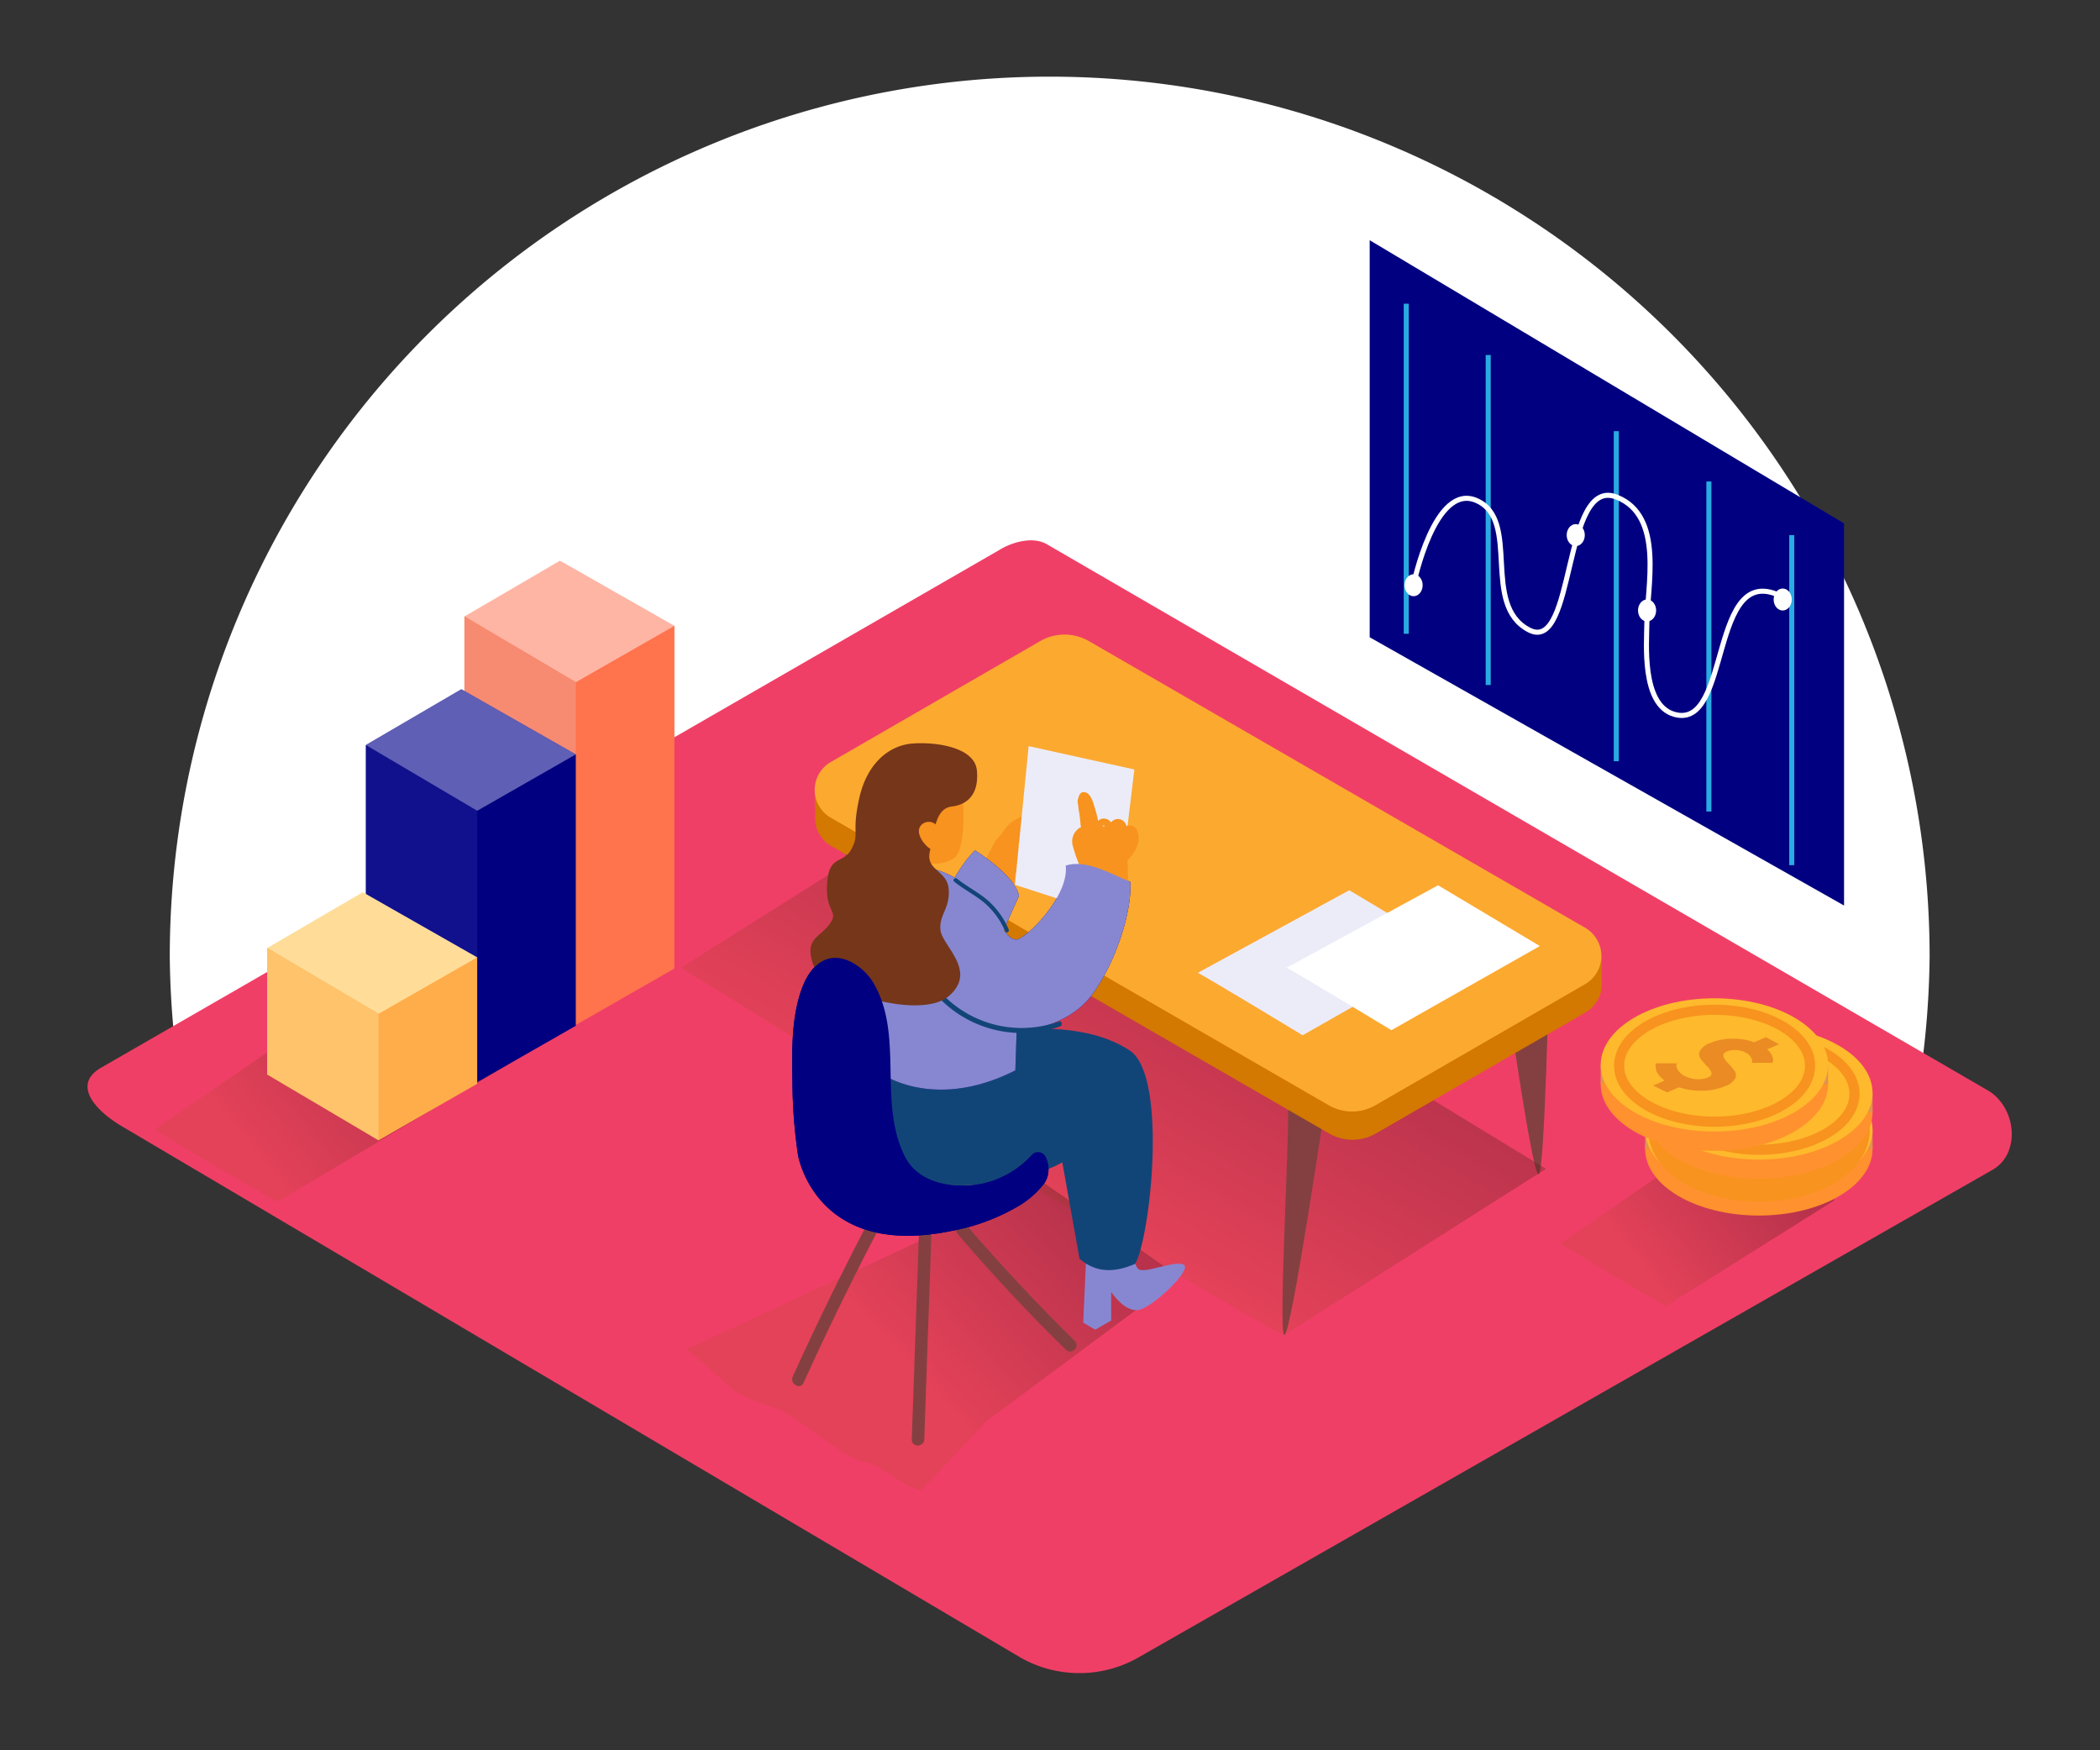 <?xml version="1.0" encoding="UTF-8" standalone="no"?>
<svg
   id="Layer_2"
   data-name="Layer 2"
   viewBox="0 0 4800 4000"
   width="4800"
   height="4000"
   class="illustration styles_illustrationTablet__1DWOa"
   version="1.1"
   sodipodi:docname="hero-image.svg"
   inkscape:version="1.1 (c68e22c387, 2021-05-23)"
   xmlns:inkscape="http://www.inkscape.org/namespaces/inkscape"
   xmlns:sodipodi="http://sodipodi.sourceforge.net/DTD/sodipodi-0.dtd"
   xmlns:xlink="http://www.w3.org/1999/xlink"
   xmlns="http://www.w3.org/2000/svg"
   xmlns:svg="http://www.w3.org/2000/svg"
   xmlns:rdf="http://www.w3.org/1999/02/22-rdf-syntax-ns#"
   xmlns:cc="http://creativecommons.org/ns#"
   xmlns:dc="http://purl.org/dc/elements/1.1/">
  <rect x="0" y="0" width="4800" height="4000" fill="#333333" stroke="none"/>
  <sodipodi:namedview
     id="namedview159"
     pagecolor="#ffffff"
     bordercolor="#666666"
     borderopacity="1.0"
     inkscape:pageshadow="2"
     inkscape:pageopacity="0.0"
     inkscape:pagecheckerboard="0"
     showgrid="false"
     width="400px"
     inkscape:zoom="0.11727343"
     inkscape:cx="2975.9512"
     inkscape:cy="2434.4816"
     inkscape:window-width="1920"
     inkscape:window-height="1001"
     inkscape:window-x="-9"
     inkscape:window-y="-9"
     inkscape:window-maximized="1"
     inkscape:current-layer="g2821" />
  <defs
     id="defs10">
    <linearGradient
       id="linear-gradient"
       x1="40.1"
       y1="191.78"
       x2="72.83"
       y2="165.59"
       gradientUnits="userSpaceOnUse">
      <stop
         offset="0"
         stop-color="#cc483e"
         id="stop2" />
      <stop
         offset="1"
         stop-color="#411714"
         id="stop4" />
    </linearGradient>
    <linearGradient
       id="linear-gradient-2"
       x1="313.82"
       y1="213.31"
       x2="339.72"
       y2="192.59"
       xlink:href="#linear-gradient"
       gradientTransform="translate(-0.324,44.277)" />
    <linearGradient
       id="linear-gradient-3"
       x1="195.28"
       y1="199.46"
       x2="226.1"
       y2="145.77"
       xlink:href="#linear-gradient"
       gradientTransform="translate(-0.324,44.277)" />
    <linearGradient
       id="linear-gradient-4"
       x1="165.9"
       y1="230.07"
       x2="200.09"
       y2="198.34"
       xlink:href="#linear-gradient"
       gradientTransform="translate(-0.324,44.277)" />
    <linearGradient
       inkscape:collect="always"
       xlink:href="#linear-gradient"
       id="linearGradient1380"
       gradientUnits="userSpaceOnUse"
       x1="40.1"
       y1="191.78"
       x2="72.83"
       y2="165.59"
       gradientTransform="translate(-0.324,44.277)" />
  </defs>
  <title
     id="title12">PP_</title>
  <g
     id="g2821"
     transform="matrix(1.266,0,0,1.266,-765.705,-218.971)">
    <path
       id="path924"
       style="fill-opacity:1;stroke-width:2.108;fill:#ffffff"
       d="M 2500,311.328 A 1588.672,1588.672 0 0 0 911.328,1900 1588.672,1588.672 0 0 0 938.008,2174.406 H 4061.992 A 1588.672,1588.672 0 0 0 4088.672,1900 1588.672,1588.672 0 0 0 2500,311.328 Z" />
    <g
       id="g72910"
       transform="matrix(9.14,0,0,9.14,698.938,107.766)">
      <path
         d="m 191.396,334.567 -177,-104.63 c -5.64,-3.16 -10.47,-8.36 -5,-11.77 l 177.67,-102.39 c 2.66,-1.65 6.71,-2.73 9.42,-1.16 l 185.84,107.85 c 5.64,3.27 6.65,12.42 1,15.69 l -168.59,96.24 a 23.54,23.54 0 0 1 -23.34,0.17 z"
         fill="#cc483e"
         id="path14"
         style="fill:#f03f66;fill-opacity:1" />
      <path
         d="m 83.436,217.557 c 0.18,-0.33 -4.74,-1.32 -4.56,-1.65 0.23,-0.81 -2.92,-1 -2.7,-1.79 -8.29,-3.67 -10,-4.94 -16.3,-11 l -39.69,27.09 c 8,4.93 16.12,9.74 24.33,14.32 l 45.41,-27.07 c 0.14,-0.62 -6.66,1.67 -6.49,1.06 a 0.88,0.88 0 0 1 0,-0.96 z"
         opacity="0.32"
         fill="url(#linear-gradient)"
         id="path16"
         style="fill:url(#linearGradient1380)" />
      <path
         d="m 352.326,241.817 c 0.16,-0.29 -4.09,-1.14 -3.93,-1.42 0.2,-0.69 -2.52,-0.84 -2.33,-1.54 -7.15,-3.16 -8.62,-4.26 -14,-9.51 l -34.22,23.38 c 6.92,4.25 13.89,8.4 21,12.35 l 33.09,-20.8 q 0.18,-0.8 0.39,-1.6 a 0.76,0.76 0 0 1 0,-0.86 z"
         opacity="0.32"
         fill="url(#linear-gradient-2)"
         id="path18"
         style="fill:url(#linear-gradient-2)" />
      <path
         d="m 295.676,199.637 c 0,0 -0.81,38.33 -2,39.42 -1.19,1.09 -6.3,-35.33 -6.3,-35.33"
         fill="#844040"
         id="path20" />
      <ellipse
         cx="337.136"
         cy="234.047"
         rx="22.46"
         ry="13.16"
         fill="#ff912e"
         id="ellipse22" />
      <polygon
         points="315,185.97 317.44,189.01 315,189.77 "
         fill="#e0944f"
         id="polygon24"
         transform="translate(-0.324,44.277)" />
      <polygon
         points="357.07,189.77 359.16,186.72 359.93,185.97 359.93,189.77 "
         fill="#e0944f"
         id="polygon26"
         transform="translate(-0.324,44.277)" />
      <ellipse
         cx="337.136"
         cy="230.247"
         rx="22.46"
         ry="13.16"
         fill="#ffb92c"
         id="ellipse28" />
      <path
         d="m 348.536,228.487 a 1.75,1.75 0 0 1 0.18,1 l -0.09,0.35 h -4.1 a 1.86,1.86 0 0 0 0.08,-0.35 1.53,1.53 0 0 0 -0.25,-0.75 2.24,2.24 0 0 0 -1,-0.91 4.49,4.49 0 0 0 -1.93,-0.51 4.15,4.15 0 0 0 -1.83,0.28 q -0.86,0.37 -0.66,1 a 3.55,3.55 0 0 0 0.87,1.28 15.62,15.62 0 0 1 1.24,1.43 1.5,1.5 0 0 1 0.22,1.58 3.53,3.53 0 0 1 -2,1.55 11.8,11.8 0 0 1 -4.35,0.9 13.9,13.9 0 0 1 -4.75,-0.67 l -2.36,1 -2.77,-1.35 2.29,-1 a 5.17,5.17 0 0 1 -1.1,-1 2.92,2.92 0 0 1 -0.54,-0.92 3,3 0 0 1 -0.14,-0.74 1.6,1.6 0 0 1 0,-0.52 l 0.08,-0.2 h 4.1 a 3.27,3.27 0 0 0 -0.1,0.42 1.75,1.75 0 0 0 0.33,0.93 3.08,3.08 0 0 0 1.36,1.16 5.83,5.83 0 0 0 2.38,0.62 5,5 0 0 0 2.2,-0.35 q 0.85,-0.37 0.64,-1 a 3.54,3.54 0 0 0 -0.91,-1.28 13.13,13.13 0 0 1 -1.25,-1.43 1.47,1.47 0 0 1 -0.18,-1.59 3.82,3.82 0 0 1 2.09,-1.58 11.28,11.28 0 0 1 4.17,-0.82 12,12 0 0 1 4.45,0.69 l 2.35,-1 2.57,1.4 -2.36,1 a 3.36,3.36 0 0 1 1.07,1.38 z"
         fill="#ea8b24"
         id="path30" />
      <ellipse
         cx="337.176"
         cy="230.407"
         rx="18.86"
         ry="11.05"
         fill="none"
         stroke="#f7931e"
         stroke-miterlimit="10"
         stroke-width="6"
         id="ellipse32" />
      <ellipse
         cx="337.136"
         cy="226.797"
         rx="22.46"
         ry="13.16"
         fill="#ff912e"
         id="ellipse34" />
      <polygon
         points="315,178.72 317.44,181.76 315,182.52 "
         fill="#e0944f"
         id="polygon36"
         transform="translate(-0.324,44.277)" />
      <polygon
         points="357.07,182.52 359.16,179.47 359.93,178.72 359.93,182.52 "
         fill="#e0944f"
         id="polygon38"
         transform="translate(-0.324,44.277)" />
      <ellipse
         cx="337.136"
         cy="222.997"
         rx="22.46"
         ry="13.16"
         fill="#ffb92c"
         id="ellipse40" />
      <path
         d="m 348.536,221.277 a 1.75,1.75 0 0 1 0.18,1 l -0.09,0.35 h -4.1 a 1.86,1.86 0 0 0 0.08,-0.35 1.53,1.53 0 0 0 -0.25,-0.75 2.24,2.24 0 0 0 -1,-0.91 4.49,4.49 0 0 0 -1.93,-0.51 4.15,4.15 0 0 0 -1.83,0.28 q -0.86,0.37 -0.66,1 a 3.55,3.55 0 0 0 0.87,1.28 15.62,15.62 0 0 1 1.24,1.43 1.5,1.5 0 0 1 0.22,1.58 3.53,3.53 0 0 1 -2,1.55 11.8,11.8 0 0 1 -4.35,0.9 13.9,13.9 0 0 1 -4.75,-0.67 l -2.36,1 -2.77,-1.35 2.29,-1 a 5.17,5.17 0 0 1 -1.1,-1 2.92,2.92 0 0 1 -0.54,-0.92 3,3 0 0 1 -0.14,-0.74 1.6,1.6 0 0 1 0,-0.52 l 0.08,-0.2 h 4.1 a 3.27,3.27 0 0 0 -0.1,0.42 1.75,1.75 0 0 0 0.33,0.93 3.08,3.08 0 0 0 1.36,1.16 5.83,5.83 0 0 0 2.38,0.62 5,5 0 0 0 2.2,-0.35 q 0.85,-0.37 0.64,-1 a 3.54,3.54 0 0 0 -0.86,-1.23 13.13,13.13 0 0 1 -1.25,-1.43 1.47,1.47 0 0 1 -0.18,-1.59 3.82,3.82 0 0 1 2.09,-1.58 11.28,11.28 0 0 1 4.17,-0.82 12,12 0 0 1 4.45,0.69 l 2.35,-1 2.57,1.4 -2.36,1 a 3.36,3.36 0 0 1 1.02,1.33 z"
         fill="#ea8b24"
         id="path42" />
      <ellipse
         cx="337.176"
         cy="223.157"
         rx="18.86"
         ry="11.05"
         fill="none"
         stroke="#f7931e"
         stroke-miterlimit="10"
         stroke-width="2"
         id="ellipse44" />
      <ellipse
         cx="328.356"
         cy="221.257"
         rx="22.46"
         ry="13.16"
         fill="#ff912e"
         id="ellipse46" />
      <polygon
         points="306.22,173.18 308.66,176.22 306.22,176.98 "
         fill="#e0944f"
         id="polygon48"
         transform="translate(-0.324,44.277)" />
      <polygon
         points="348.29,176.98 350.38,173.93 351.14,173.18 351.14,176.98 "
         fill="#e0944f"
         id="polygon50"
         transform="translate(-0.324,44.277)" />
      <ellipse
         cx="328.356"
         cy="217.457"
         rx="22.46"
         ry="13.16"
         fill="#ffb92c"
         id="ellipse52" />
      <path
         d="m 339.746,215.697 a 1.75,1.75 0 0 1 0.18,1 l -0.09,0.35 h -4.1 a 1.86,1.86 0 0 0 0.08,-0.35 1.53,1.53 0 0 0 -0.25,-0.75 2.24,2.24 0 0 0 -1,-0.91 4.49,4.49 0 0 0 -1.93,-0.51 4.15,4.15 0 0 0 -1.83,0.28 q -0.86,0.37 -0.66,1 a 3.55,3.55 0 0 0 0.87,1.28 15.62,15.62 0 0 1 1.24,1.43 1.5,1.5 0 0 1 0.22,1.58 3.53,3.53 0 0 1 -2,1.55 11.8,11.8 0 0 1 -4.35,0.9 13.9,13.9 0 0 1 -4.75,-0.67 l -2.36,1 -2.77,-1.35 2.29,-1 a 5.17,5.17 0 0 1 -1.1,-1 2.92,2.92 0 0 1 -0.54,-0.92 3,3 0 0 1 -0.14,-0.74 1.6,1.6 0 0 1 0,-0.52 l 0.08,-0.2 h 4.1 a 3.27,3.27 0 0 0 -0.1,0.42 1.75,1.75 0 0 0 0.33,0.93 3.08,3.08 0 0 0 1.36,1.16 5.83,5.83 0 0 0 2.38,0.62 5,5 0 0 0 2.2,-0.35 q 0.85,-0.37 0.64,-1 a 3.54,3.54 0 0 0 -0.91,-1.28 13.13,13.13 0 0 1 -1.16,-1.37 1.47,1.47 0 0 1 -0.18,-1.59 3.82,3.82 0 0 1 2.09,-1.58 11.28,11.28 0 0 1 4.17,-0.82 12,12 0 0 1 4.45,0.69 l 2.35,-1 2.57,1.4 -2.36,1 a 3.36,3.36 0 0 1 0.98,1.32 z"
         fill="#ea8b24"
         id="path54" />
      <ellipse
         cx="328.396"
         cy="217.617"
         rx="18.86"
         ry="11.05"
         fill="none"
         stroke="#f7931e"
         stroke-miterlimit="10"
         stroke-width="2"
         id="ellipse56" />
      <polyline
         points="123.25 86.46 123.25 154.14 103.77 165.29 81.77 152.29 81.77 84.61"
         fill="#ff734d"
         id="polyline58"
         transform="translate(-0.324,44.277)" />
      <polygon
         points="81.77,84.61 103.77,97.6 123.25,86.46 100.64,73.59 "
         fill="#ffb5a4"
         id="polygon60"
         transform="translate(-0.324,44.277)" />
      <polygon
         points="81.77,152.29 81.77,84.61 103.77,97.6 103.77,165.29 "
         fill="#f78b72"
         id="polygon62"
         transform="translate(-0.324,44.277)" />
      <polygon
         points="62.29,163.59 62.29,110 81.16,98.98 103.77,111.85 103.77,165.45 84.29,176.59 "
         fill="#000080"
         id="polygon64"
         transform="translate(-0.324,44.277)" />
      <polygon
         points="62.29,110 84.29,122.99 103.77,111.85 81.16,98.98 "
         fill="#ffffff"
         opacity="0.49"
         id="polygon66"
         style="fill:#c3c3ec;fill-opacity:1"
         transform="translate(-0.324,44.277)" />
      <polygon
         points="62.29,163.59 62.29,110 84.29,122.99 84.29,176.59 "
         opacity="0.2"
         id="polygon68"
         style="fill:#5555ca;fill-opacity:1"
         transform="translate(-0.324,44.277)" />
      <polyline
         points="84.29 151.94 84.29 176.91 64.81 188.06 42.81 175.06 42.81 150.09"
         fill="#ffad4a"
         id="polyline70"
         transform="translate(-0.324,44.277)" />
      <polygon
         points="42.81,150.09 64.81,163.08 84.29,151.94 61.69,139.07 "
         fill="#ffdd99"
         id="polygon72"
         transform="translate(-0.324,44.277)" />
      <polygon
         points="42.81,175.06 42.81,150.09 64.81,163.08 64.81,188.06 "
         fill="#ffc36c"
         id="polygon74"
         transform="translate(-0.324,44.277)" />
      <path
         d="m 156.796,165.277 c 0.79,2.27 -1.93,46.41 -0.63,47 1.3,0.59 8.24,-46.52 8.24,-46.52"
         fill="#844040"
         id="path76" />
      <path
         d="m 243.386,270.807 c 0.08,0 51.67,-32.86 51.72,-32.82 l -86,-52.4 -41.33,-14.78 -43.6,27.47 c 11.44,6.86 107.02,67.11 119.21,72.53 z"
         opacity="0.32"
         fill="url(#linear-gradient-3)"
         id="path78"
         style="fill:url(#linear-gradient-3)" />
      <path
         d="m 142.416,285.117 c 5.14,1.58 12.9,9.74 18.18,10.8 3.23,0.65 7.92,5.22 11.18,5.47 l 13.1,-13.79 37.92,-28.2 -26.82,-18.58 -70.8,32.85 c 8.5,6.22 7.31,8.41 17.24,11.45 z"
         opacity="0.32"
         fill="url(#linear-gradient-4)"
         id="path80"
         style="fill:url(#linear-gradient-4)" />
      <path
         d="m 190.566,229.427 c -3.82,-2.67 -8.32,-4.13 -13.17,-3.06 -5.17,1.14 -9.65,4.39 -14.92,5.19 -0.83,0.13 -4.16,-0.09 -4.67,0.39 -14.67,13.88 26.33,12.39 26.33,12.39 4,-3.26 7.72,-6.47 11.67,-9.76 -1.19,-2.67 -3.2,-3.72 -5.24,-5.15 z"
         fill="#f8997c"
         id="path82" />
      <path
         d="m 171.266,249.547 -1.46,41.88 c -0.06,1.59 2.41,1.59 2.47,0 l 1.46,-41.88 c 0.05,-1.58 -2.41,-1.58 -2.47,0 z"
         fill="#844040"
         id="path84" />
      <path
         d="m 202.006,271.957 q -11.2,-11 -21.4,-22.88 c -1,-1.21 -2.77,0.54 -1.75,1.75 q 10.19,11.91 21.4,22.88 c 1.14,1.11 2.89,-0.64 1.75,-1.75 z"
         fill="#844040"
         id="path86" />
      <path
         d="m 162.676,245.677 q -8.69,16.41 -16.38,33.33 c -0.65,1.44 1.47,2.69 2.13,1.25 q 7.68,-16.91 16.38,-33.33 c 0.78,-1.41 -1.35,-2.65 -2.13,-1.25 z"
         fill="#844040"
         id="path88" />
      <path
         d="m 195.126,233.347 a 19.86,19.86 0 0 1 -9.93,7.18 c -5.61,1.68 -13.75,0.89 -16.7,-4.89 -5.36,-10.5 -0.33,-23.65 -6,-33.86 a 10.36,10.36 0 0 0 -6.56,-5.31 c -3.67,-0.79 -6.18,1.92 -7.51,5.12 -2.39,5.73 -2.3,12.86 -2.18,19 a 102,102 0 0 0 1.09,14.69 c 0,0 3.43,20.47 30.16,15 a 40.57,40.57 0 0 0 13.13,-4.79 18,18 0 0 0 5.36,-4.64 c 1.63,-2.36 0.55,-5.15 -0.86,-7.5 z"
         fill="#000080"
         id="path90" />
      <path
         d="m 188.936,172.407 c 0,0 -13.84,59.73 -11.45,61.31 2.39,1.58 19.34,-55.81 19.34,-55.81"
         fill="#844040"
         id="path92" />
      <path
         d="m 244.016,223.797 c 0.79,2.27 -1.93,46.41 -0.63,47 1.3,0.59 8.24,-46.52 8.24,-46.52"
         fill="#844040"
         id="path94" />
      <polyline
         points="151.09 123.75 150.97 119.21 152.7 121.64 151.59 123.84"
         fill="#d37800"
         id="polyline96"
         transform="translate(-0.324,44.277)" />
      <polyline
         points="306.44 156.71 306.38 151.63 304.4 152.27 305.42 156.53"
         fill="#d37800"
         id="polyline98"
         transform="translate(-0.324,44.277)" />
      <path
         d="m 153.906,163.207 41.34,-23.87 a 9.64,9.64 0 0 1 9.64,0 l 98,56.6 a 6.44,6.44 0 0 1 0,11.16 l -41.41,23.91 a 9.22,9.22 0 0 1 -9.22,0 l -98.38,-56.8 a 6.35,6.35 0 0 1 0.03,-11 z"
         fill="#d37800"
         id="path100" />
      <path
         d="m 153.826,157.627 41.34,-23.87 a 9.64,9.64 0 0 1 9.64,0 l 98,56.6 a 6.44,6.44 0 0 1 0,11.16 l -41.41,23.91 a 9.22,9.22 0 0 1 -9.22,0 l -98.38,-56.8 a 6.35,6.35 0 0 1 0.03,-11 z"
         fill="#fca930"
         id="path102" />
      <path
         d="m 226.296,199.277 c 0.68,0.17 20.72,12.32 20.72,12.32 l 29.32,-16.64 -20.11,-12 z"
         fill="#ffffff"
         id="path104"
         style="fill:#ececf9;fill-opacity:1" />
      <path
         d="m 243.836,198.277 c 0.68,0.17 20.72,12.32 20.72,12.32 l 29.32,-16.62 -20.11,-12 z"
         fill="#000080"
         id="path106"
         style="fill:#ffffff;fill-opacity:1" />
      <path
         d="m 213.626,252.987 c 0,0 -0.22,3.74 0.94,4.78 1.16,1.04 7.39,-1.86 9,-0.83 1.61,1.03 -6.26,8.51 -9,8.93 -2.74,0.42 -5.37,-3.56 -5.37,-3.56 v 5.64 l -3.16,1.8 -2.36,-1.39 0.69,-15.37 z"
         fill="#8787d1"
         id="path108" />
      <path
         d="m 202.946,255.737 c 3.32,2.86 6.9,2.77 11,1 3,-5.22 6.46,-37 -1,-42.06 -8,-5.45 -20.41,-4.48 -22.49,-3.88 l -30.5,5 c -2.34,4 3.86,24.84 17.4,25.42 13.54,0.58 22.19,-4.51 22.19,-4.51 z"
         fill="#124577"
         id="path110" />
      <path
         d="m 191.086,168.587 a 7.24,7.24 0 0 0 -3.42,3.13 l -0.05,0.11 c -2.15,1.75 -2.48,5 -4.76,6.54 0,0.06 -2.14,1.57 -2.17,1.63 -0.03,0.06 0.21,-2.94 0.2,-2.91 v 0 c -0.74,2 -1.46,4.06 -2.1,6.12 a 1.27,1.27 0 0 0 0.32,0.14 l -0.24,0.12 -0.21,0.12 a 0.69,0.69 0 0 1 -0.41,0.46 1.62,1.62 0 0 0 2.26,1.91 l 6.9,-3.37 a 19.23,19.23 0 0 0 2.7,-0.79 c 0,-0.72 0.11,-1.44 0.18,-2.16 a 6,6 0 0 0 0.46,-5.71 0.65,0.65 0 0 1 0.12,-0.13 v -0.08 a 5.25,5.25 0 0 0 2.17,-3.43 c 0.14,-1.01 -0.85,-2.21 -1.95,-1.7 z"
         fill="#f7931e"
         id="path112" />
      <path
         d="m 182.316,175.097 c 0,0 7.86,4.88 8.68,8.95 0,0 -5.52,12 -5.15,12.47 6.24,8.14 -12.47,-5.15 -12.47,-5.15 0,0 3.79,-11.38 8.94,-16.27 z"
         fill="#000080"
         id="path114" />
      <path
         d="m 200.216,178.087 c 0.65,5.43 -6.28,13 -9.2,14.45 -4,2 -5.56,-14.64 -23.16,-14.57 -1.14,0 -6.84,-2.43 -9.84,5.07 -3,7.5 0,29 2,32.75 1.76,3.31 13.5,11.25 30.25,2.75 l 0.25,-7.75 c 0,0 9.89,-0.21 15.12,-7.49 4.88,-6.78 7.78,-17 7.32,-22 -3.96,-1.68 -8.85,-4.49 -12.74,-3.21 z"
         fill="#000080"
         id="path116" />
      <path
         d="m 182.316,175.097 c 0,0 7.86,4.88 8.68,8.95 0,0 -5.52,12 -5.15,12.47 6.24,8.14 -12.47,-5.15 -12.47,-5.15 0,0 3.79,-11.38 8.94,-16.27 z"
         fill="#8787d1"
         id="path118" />
      <polyline
         points="193.22 110.22 214.1 114.83 210.57 144.11 190.51 137.6"
         fill="#000080"
         id="polyline120"
         transform="translate(-0.324,44.277)"
         style="fill:#ececf9;fill-opacity:1" />
      <path
         d="m 214.446,171.467 a 1.67,1.67 0 0 0 -2.23,-1.18 1.88,1.88 0 0 0 -0.67,-1.06 1.68,1.68 0 0 0 -1.9,-0.08 1.94,1.94 0 0 0 -0.49,0.39 l -0.1,-0.12 a 1.76,1.76 0 0 0 -1.91,-0.52 1.65,1.65 0 0 0 -0.52,0.38 26.44,26.44 0 0 0 -0.74,-2.83 c -0.28,-0.93 -0.74,-2.64 -1.89,-2.85 -0.75,-0.14 -1.1,0.41 -1.25,1.06 a 2,2 0 0 0 -0.08,1.4 15,15 0 0 0 0.27,1.88 c 0.1,0.88 0.2,1.77 0.28,2.65 v 0 a 0.59,0.59 0 0 0 -0.42,0.16 3.2,3.2 0 0 0 -1.13,3.61 27.62,27.62 0 0 0 2.06,5.35 0.61,0.61 0 0 0 0.85,0.27 l 0.09,0.33 a 0.65,0.65 0 0 0 1.27,-0.07 v -0.12 a 0.62,0.62 0 0 0 0.22,0.11 l 0.05,0.71 c 0.05,0.66 1,0.66 1.24,0.11 l 0.06,0.52 c 0.08,0.73 1.24,0.65 1.27,-0.07 v -0.58 a 0.74,0.74 0 0 0 0.55,-0.28 0.71,0.71 0 0 0 0.46,0.26 0.6,0.6 0 0 0 0.62,0.09 v 0.16 a 0.72,0.72 0 0 0 0.85,0.48 c 0,0.07 0,0.14 0,0.22 0,0.82 1.3,0.93 1.28,0.1 q 0,-2.47 -0.13,-4.94 a 0.62,0.62 0 0 0 0.19,-0.14 c 1.34,-1.32 2.49,-3.54 1.85,-5.4 z m -6.9,-1.24 a 0.42,0.42 0 0 1 0.36,-0.05 0.73,0.73 0 0 0 -0.08,0.16 h -0.39 a 0.53,0.53 0 0 1 0.11,-0.11 z"
         fill="#f7931e"
         id="path122" />
      <path
         d="m 179.786,162.747 c 0,0.18 1.09,11.18 -1.37,13.6 -2.46,2.42 -9,1.42 -10.63,-1.23 -1.63,-2.65 -3.61,-6.14 -1.88,-10.24 1.73,-4.1 13.58,-4.83 13.88,-2.13 z"
         fill="#f7931e"
         id="path124" />
      <path
         d="m 200.216,178.087 c 0.65,5.43 -6.28,13 -9.2,14.45 -4,2 -5.56,-14.64 -23.16,-14.57 -1.14,0 -6.84,-2.43 -9.84,5.07 -3,7.5 0,29 2,32.75 1.76,3.31 13.5,11.25 30.25,2.75 l 0.25,-7.75 c 0,0 9.89,-0.21 15.12,-7.49 4.88,-6.78 7.78,-17 7.32,-22 -3.96,-1.68 -8.85,-4.49 -12.74,-3.21 z"
         fill="#8787d1"
         id="path126" />
      <path
         d="m 198.836,208.887 a 21.67,21.67 0 0 1 -25.39,-8.43 c -0.35,-0.54 -1.22,0 -0.86,0.5 a 22.68,22.68 0 0 0 26.52,8.89 c 0.57,-0.21 0.34,-1.18 -0.27,-0.96 z"
         fill="#124577"
         id="path128" />
      <path
         d="m 188.946,190.677 a 16.11,16.11 0 0 0 -3.89,-5.51 c -1.92,-1.75 -4.29,-2.86 -6.29,-4.49 -0.4,-0.33 -1,0.24 -0.58,0.58 1.89,1.54 4.11,2.62 6,4.21 a 15.51,15.51 0 0 1 4.09,5.63 c 0.18,0.47 0.88,0.06 0.67,-0.42 z"
         fill="#124577"
         id="path130" />
      <path
         d="m 182.676,159.337 c -0.41,-4.7 -8.28,-5.71 -12.77,-5.35 -4.49,0.36 -8.91,3.78 -10.47,10.79 -1.56,7.01 0.1,6.86 -1.51,10 -1.61,3.14 -4.48,1 -4.84,6.89 -0.36,5.89 2.48,5.28 0.48,8 -2,2.72 -5,2.8 -3.24,7.92 1.76,5.12 21,11.21 26.78,6.29 5.78,-4.92 -1.26,-9.93 -1.62,-13 -0.36,-3.07 1.89,-4.21 1.62,-8.08 -0.27,-3.87 -4.62,-3.64 -3.72,-7.55 l 0.1,-0.45 c -1.5,-0.93 -3.37,-3.74 -1.46,-5 a 2.07,2.07 0 0 1 2.49,0.15 c 0.55,-1.89 1.41,-3.33 3.24,-3.53 0.92,-0.14 5.49,-0.66 4.92,-7.08 z"
         fill="#75361a"
         id="path132" />
      <path
         d="m 196.316,235.737 a 1.68,1.68 0 0 0 -2.81,-0.5 18.9,18.9 0 0 1 -8.31,5.28 c -5.61,1.68 -13.75,0.89 -16.7,-4.89 -5.34,-10.46 -0.36,-23.55 -5.92,-33.75 a 11.25,11.25 0 0 0 -4.17,-4.44 c -5,-2.89 -8.36,0.27 -10,4.13 -2.39,5.73 -2.3,12.86 -2.18,19 a 102,102 0 0 0 1.11,14.71 c 0,0 3.43,20.47 30.16,15 a 40.57,40.57 0 0 0 13.13,-4.79 18,18 0 0 0 5.36,-4.64 5.25,5.25 0 0 0 0.33,-5.11 z"
         fill="#000080"
         id="path134" />
      <polygon
         points="260.59,88.72 354.29,141.7 354.29,66.23 260.59,10.3 "
         fill="#000080"
         id="polygon136"
         transform="translate(-0.324,44.277)" />
      <line
         x1="267.486"
         y1="67.117"
         x2="267.486"
         y2="132.307"
         fill="none"
         stroke="#29abe2"
         stroke-miterlimit="10"
         id="line138"
         style="fill:#ececf9;fill-opacity:1" />
      <line
         x1="283.676"
         y1="77.247"
         x2="283.676"
         y2="142.427"
         fill="none"
         stroke="#29abe2"
         stroke-miterlimit="10"
         id="line140"
         style="fill:#ececf9;fill-opacity:1" />
      <line
         x1="308.976"
         y1="92.287"
         x2="308.976"
         y2="157.477"
         fill="none"
         stroke="#29abe2"
         stroke-miterlimit="10"
         id="line142"
         style="fill:#ececf9;fill-opacity:1" />
      <line
         x1="327.266"
         y1="102.227"
         x2="327.266"
         y2="167.407"
         fill="none"
         stroke="#29abe2"
         stroke-miterlimit="10"
         id="line144"
         style="fill:#ececf9;fill-opacity:1" />
      <line
         x1="343.636"
         y1="112.817"
         x2="343.636"
         y2="178.007"
         fill="none"
         stroke="#29abe2"
         stroke-miterlimit="10"
         id="line146"
         style="fill:#ececf9;fill-opacity:1" />
      <path
         d="m 268.936,122.577 c 0,0 4.14,-20.25 12.45,-16.58 8.82,3.89 0.79,20.58 10.35,25.55 9.25,4.81 6.57,-30.4 17.27,-26.25 9.55,3.71 6,17.93 6,25.2 0,3.36 -1.13,15.81 5.4,17.71 11.44,3.33 6.7,-30.94 21.44,-23.16"
         fill="none"
         stroke="#ffffff"
         stroke-miterlimit="10"
         id="path148" />
      <ellipse
         cx="268.936"
         cy="122.717"
         rx="1.79"
         ry="2.17"
         fill="#ffffff"
         id="ellipse150" />
      <ellipse
         cx="341.846"
         cy="125.537"
         rx="1.79"
         ry="2.17"
         fill="#ffffff"
         id="ellipse152" />
      <ellipse
         cx="300.966"
         cy="112.817"
         rx="1.79"
         ry="2.17"
         fill="#ffffff"
         id="ellipse154" />
      <ellipse
         cx="315.056"
         cy="127.697"
         rx="1.79"
         ry="2.17"
         fill="#ffffff"
         id="ellipse156" />
    </g>
  </g>
</svg>
